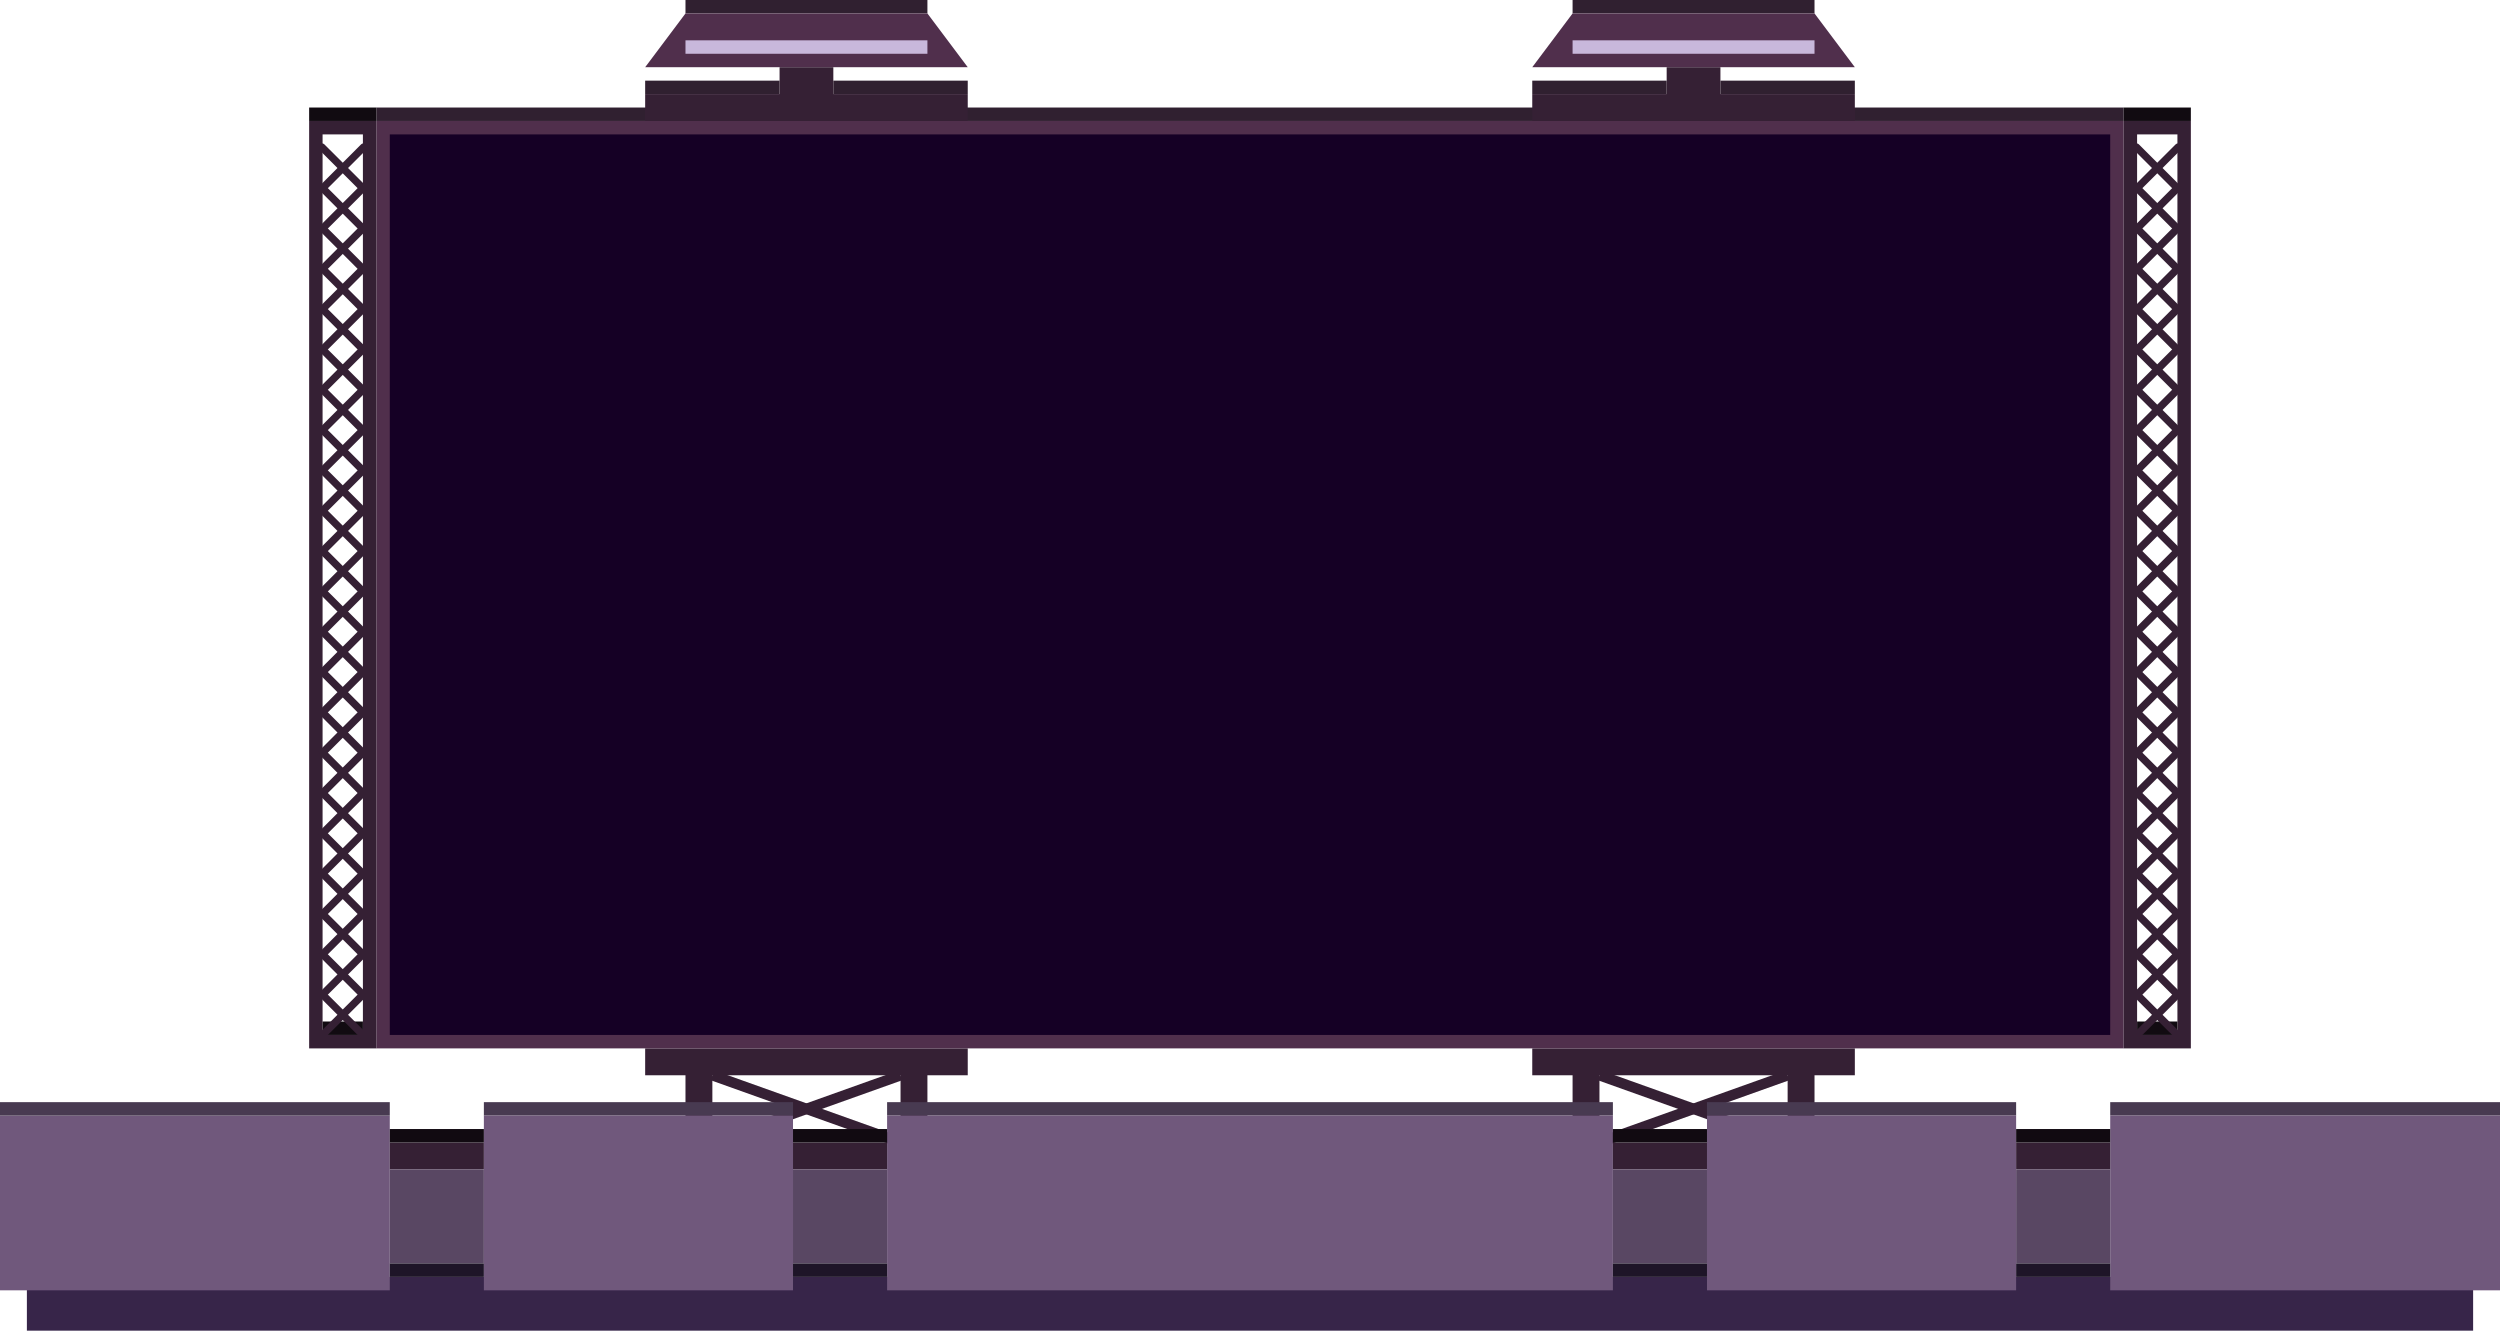 <svg xmlns="http://www.w3.org/2000/svg" viewBox="0 0 1674 891"><defs><style>.cls-1{fill:#352034;}.cls-2,.cls-7{fill:none;stroke:#352034;}.cls-2{stroke-miterlimit:10;stroke-width:7px;}.cls-3{fill:#502f4c;}.cls-4{fill:#302030;}.cls-5{fill:#150025;}.cls-6{fill:#110b11;}.cls-7{stroke-linecap:round;stroke-linejoin:round;stroke-width:5px;}.cls-8{fill:#c8b8db;}.cls-9{fill:#372549;}.cls-10{fill:#70587c;}.cls-11{fill:#483a51;}.cls-12{fill:#110a11;}.cls-13{fill:#594763;}.cls-14{fill:#1e1528;}</style></defs><g id="Layer_2" data-name="Layer 2"><g id="Final_outside" data-name="Final outside"><g id="Roof_-_Outside" data-name="Roof - Outside"><g id="Billboard"><polygon class="cls-1" points="432 702 432 720 459 720 459 765 477 765 477 720 603 720 603 765 621 765 621 720 648 720 648 702 432 702"/><line class="cls-2" x1="477" y1="765" x2="603" y2="720"/><line class="cls-2" x1="603" y1="765" x2="477" y2="720"/><polygon class="cls-1" points="1026 702 1026 720 1053 720 1053 765 1071 765 1071 720 1197 720 1197 765 1215 765 1215 720 1242 720 1242 702 1026 702"/><line class="cls-2" x1="1071" y1="765" x2="1197" y2="720"/><line class="cls-2" x1="1197" y1="765" x2="1071" y2="720"/><polygon class="cls-3" points="252 81 252 90 252 693 252 702 1422 702 1422 693 1422 90 1422 81 252 81"/><rect class="cls-4" x="252" y="72" width="1170" height="9"/><polygon class="cls-5" points="1125 90 837 90 549 90 261 90 261 693 549 693 837 693 1125 693 1413 693 1413 90 1125 90"/><path class="cls-1" d="M207,81V702h45V81Zm36,612H216V90h27Z"/><rect class="cls-6" x="207" y="72" width="45" height="9"/><rect class="cls-6" x="216" y="684" width="27" height="9"/><line class="cls-7" x1="216" y1="693" x2="243" y2="666"/><line class="cls-7" x1="243" y1="693" x2="216" y2="666"/><line class="cls-7" x1="216" y1="666" x2="243" y2="639"/><line class="cls-7" x1="243" y1="666" x2="216" y2="639"/><line class="cls-7" x1="216" y1="639" x2="243" y2="612"/><line class="cls-7" x1="243" y1="639" x2="216" y2="612"/><line class="cls-7" x1="216" y1="612" x2="243" y2="585"/><line class="cls-7" x1="243" y1="612" x2="216" y2="585"/><line class="cls-7" x1="216" y1="585" x2="243" y2="558"/><line class="cls-7" x1="243" y1="585" x2="216" y2="558"/><line class="cls-7" x1="216" y1="558" x2="243" y2="531"/><line class="cls-7" x1="243" y1="558" x2="216" y2="531"/><line class="cls-7" x1="216" y1="531" x2="243" y2="504"/><line class="cls-7" x1="243" y1="531" x2="216" y2="504"/><line class="cls-7" x1="216" y1="504" x2="243" y2="477"/><line class="cls-7" x1="243" y1="504" x2="216" y2="477"/><line class="cls-7" x1="216" y1="477" x2="243" y2="450"/><line class="cls-7" x1="243" y1="477" x2="216" y2="450"/><line class="cls-7" x1="216" y1="450" x2="243" y2="423"/><line class="cls-7" x1="243" y1="450" x2="216" y2="423"/><line class="cls-7" x1="216" y1="423" x2="243" y2="396"/><line class="cls-7" x1="243" y1="423" x2="216" y2="396"/><line class="cls-7" x1="216" y1="396" x2="243" y2="369"/><line class="cls-7" x1="243" y1="396" x2="216" y2="369"/><line class="cls-7" x1="216" y1="369" x2="243" y2="342"/><line class="cls-7" x1="243" y1="369" x2="216" y2="342"/><line class="cls-7" x1="216" y1="342" x2="243" y2="315"/><line class="cls-7" x1="243" y1="342" x2="216" y2="315"/><line class="cls-7" x1="216" y1="315" x2="243" y2="288"/><line class="cls-7" x1="243" y1="315" x2="216" y2="288"/><line class="cls-7" x1="216" y1="288" x2="243" y2="261"/><line class="cls-7" x1="243" y1="288" x2="216" y2="261"/><line class="cls-7" x1="216" y1="261" x2="243" y2="234"/><line class="cls-7" x1="243" y1="261" x2="216" y2="234"/><line class="cls-7" x1="216" y1="234" x2="243" y2="207"/><line class="cls-7" x1="243" y1="234" x2="216" y2="207"/><line class="cls-7" x1="216" y1="207" x2="243" y2="180"/><line class="cls-7" x1="243" y1="207" x2="216" y2="180"/><line class="cls-7" x1="216" y1="180" x2="243" y2="153"/><line class="cls-7" x1="243" y1="180" x2="216" y2="153"/><line class="cls-7" x1="216" y1="153" x2="243" y2="126"/><line class="cls-7" x1="243" y1="153" x2="216" y2="126"/><line class="cls-7" x1="216" y1="126" x2="243.5" y2="98.5"/><line class="cls-7" x1="243" y1="126" x2="215.5" y2="98.5"/><path class="cls-1" d="M1422,81V702h45V81Zm36,612h-27V90h27Z"/><rect class="cls-6" x="1422" y="72" width="45" height="9"/><rect class="cls-6" x="1431" y="684" width="27" height="9"/><line class="cls-7" x1="1431" y1="693" x2="1458" y2="666"/><line class="cls-7" x1="1458" y1="693" x2="1431" y2="666"/><line class="cls-7" x1="1431" y1="666" x2="1458" y2="639"/><line class="cls-7" x1="1458" y1="666" x2="1431" y2="639"/><line class="cls-7" x1="1431" y1="639" x2="1458" y2="612"/><line class="cls-7" x1="1458" y1="639" x2="1431" y2="612"/><line class="cls-7" x1="1431" y1="612" x2="1458" y2="585"/><line class="cls-7" x1="1458" y1="612" x2="1431" y2="585"/><line class="cls-7" x1="1431" y1="585" x2="1458" y2="558"/><line class="cls-7" x1="1458" y1="585" x2="1431" y2="558"/><line class="cls-7" x1="1431" y1="558" x2="1458" y2="531"/><line class="cls-7" x1="1458" y1="558" x2="1431" y2="531"/><line class="cls-7" x1="1431" y1="531" x2="1458" y2="504"/><line class="cls-7" x1="1458" y1="531" x2="1431" y2="504"/><line class="cls-7" x1="1431" y1="504" x2="1458" y2="477"/><line class="cls-7" x1="1458" y1="504" x2="1431" y2="477"/><line class="cls-7" x1="1431" y1="477" x2="1458" y2="450"/><line class="cls-7" x1="1458" y1="477" x2="1431" y2="450"/><line class="cls-7" x1="1431" y1="450" x2="1458" y2="423"/><line class="cls-7" x1="1458" y1="450" x2="1431" y2="423"/><line class="cls-7" x1="1431" y1="423" x2="1458" y2="396"/><line class="cls-7" x1="1458" y1="423" x2="1431" y2="396"/><line class="cls-7" x1="1431" y1="396" x2="1458" y2="369"/><line class="cls-7" x1="1458" y1="396" x2="1431" y2="369"/><line class="cls-7" x1="1431" y1="369" x2="1458" y2="342"/><line class="cls-7" x1="1458" y1="369" x2="1431" y2="342"/><line class="cls-7" x1="1431" y1="342" x2="1458" y2="315"/><line class="cls-7" x1="1458" y1="342" x2="1431" y2="315"/><line class="cls-7" x1="1431" y1="315" x2="1458" y2="288"/><line class="cls-7" x1="1458" y1="315" x2="1431" y2="288"/><line class="cls-7" x1="1431" y1="288" x2="1458" y2="261"/><line class="cls-7" x1="1458" y1="288" x2="1431" y2="261"/><line class="cls-7" x1="1431" y1="261" x2="1458" y2="234"/><line class="cls-7" x1="1458" y1="261" x2="1431" y2="234"/><line class="cls-7" x1="1431" y1="234" x2="1458" y2="207"/><line class="cls-7" x1="1458" y1="234" x2="1431" y2="207"/><line class="cls-7" x1="1431" y1="207" x2="1458" y2="180"/><line class="cls-7" x1="1458" y1="207" x2="1431" y2="180"/><line class="cls-7" x1="1431" y1="180" x2="1458" y2="153"/><line class="cls-7" x1="1458" y1="180" x2="1431" y2="153"/><line class="cls-7" x1="1431" y1="153" x2="1458" y2="126"/><line class="cls-7" x1="1458" y1="153" x2="1431" y2="126"/><line class="cls-7" x1="1431" y1="126" x2="1458.5" y2="98.5"/><line class="cls-7" x1="1458" y1="126" x2="1430.5" y2="98.5"/><rect class="cls-4" x="432" y="54" width="90" height="9"/><rect class="cls-4" x="558" y="54" width="90" height="9"/><rect class="cls-4" x="459" width="162" height="9"/><polygon class="cls-1" points="558 63 558 45 522 45 522 63 432 63 432 81 648 81 648 63 558 63"/><polygon class="cls-3" points="648 45 432 45 459 9 621 9 648 45"/><rect class="cls-8" x="459" y="27" width="162" height="9"/><rect class="cls-4" x="1026" y="54" width="90" height="9"/><rect class="cls-4" x="1152" y="54" width="90" height="9"/><rect class="cls-4" x="1053" width="162" height="9"/><polygon class="cls-1" points="1152 63 1152 45 1116 45 1116 63 1026 63 1026 81 1242 81 1242 63 1152 63"/><polygon class="cls-3" points="1242 45 1026 45 1053 9 1215 9 1242 45"/><rect class="cls-8" x="1053" y="27" width="162" height="9"/></g><g id="Roof_top" data-name="Roof top"><rect class="cls-9" x="18" y="855" width="1638" height="36"/><rect class="cls-10" y="747" width="261" height="117"/><rect class="cls-11" y="738" width="261" height="9"/><rect class="cls-11" x="594" y="738" width="486" height="9"/><rect class="cls-11" x="324" y="738" width="207" height="9"/><rect class="cls-11" x="1143" y="738" width="207" height="9"/><rect class="cls-11" x="1413" y="738" width="261" height="9"/><rect class="cls-10" x="324" y="747" width="207" height="117"/><polygon class="cls-10" points="837 747 594 747 594 864 837 864 1080 864 1080 747 837 747"/><rect class="cls-10" x="1143" y="747" width="207" height="117"/><rect class="cls-10" x="1413" y="747" width="261" height="117"/><rect class="cls-1" x="1350" y="765" width="63" height="18"/><rect class="cls-1" x="1080" y="765" width="63" height="18"/><rect class="cls-1" x="531" y="765" width="63" height="18"/><rect class="cls-1" x="261" y="765" width="63" height="18"/><rect class="cls-12" x="261" y="756" width="63" height="9"/><rect class="cls-12" x="531" y="756" width="63" height="9"/><rect class="cls-12" x="1080" y="756" width="63" height="9"/><rect class="cls-12" x="1350" y="756" width="63" height="9"/><rect class="cls-13" x="1350" y="783" width="63" height="63"/><rect class="cls-13" x="1080" y="783" width="63" height="63"/><rect class="cls-13" x="531" y="783" width="63" height="63"/><rect class="cls-13" x="261" y="783" width="63" height="63"/><rect class="cls-14" x="261" y="846" width="63" height="9"/><rect class="cls-14" x="531" y="846" width="63" height="9"/><rect class="cls-14" x="1080" y="846" width="63" height="9"/><rect class="cls-14" x="1350" y="846" width="63" height="9"/></g></g></g></g></svg>